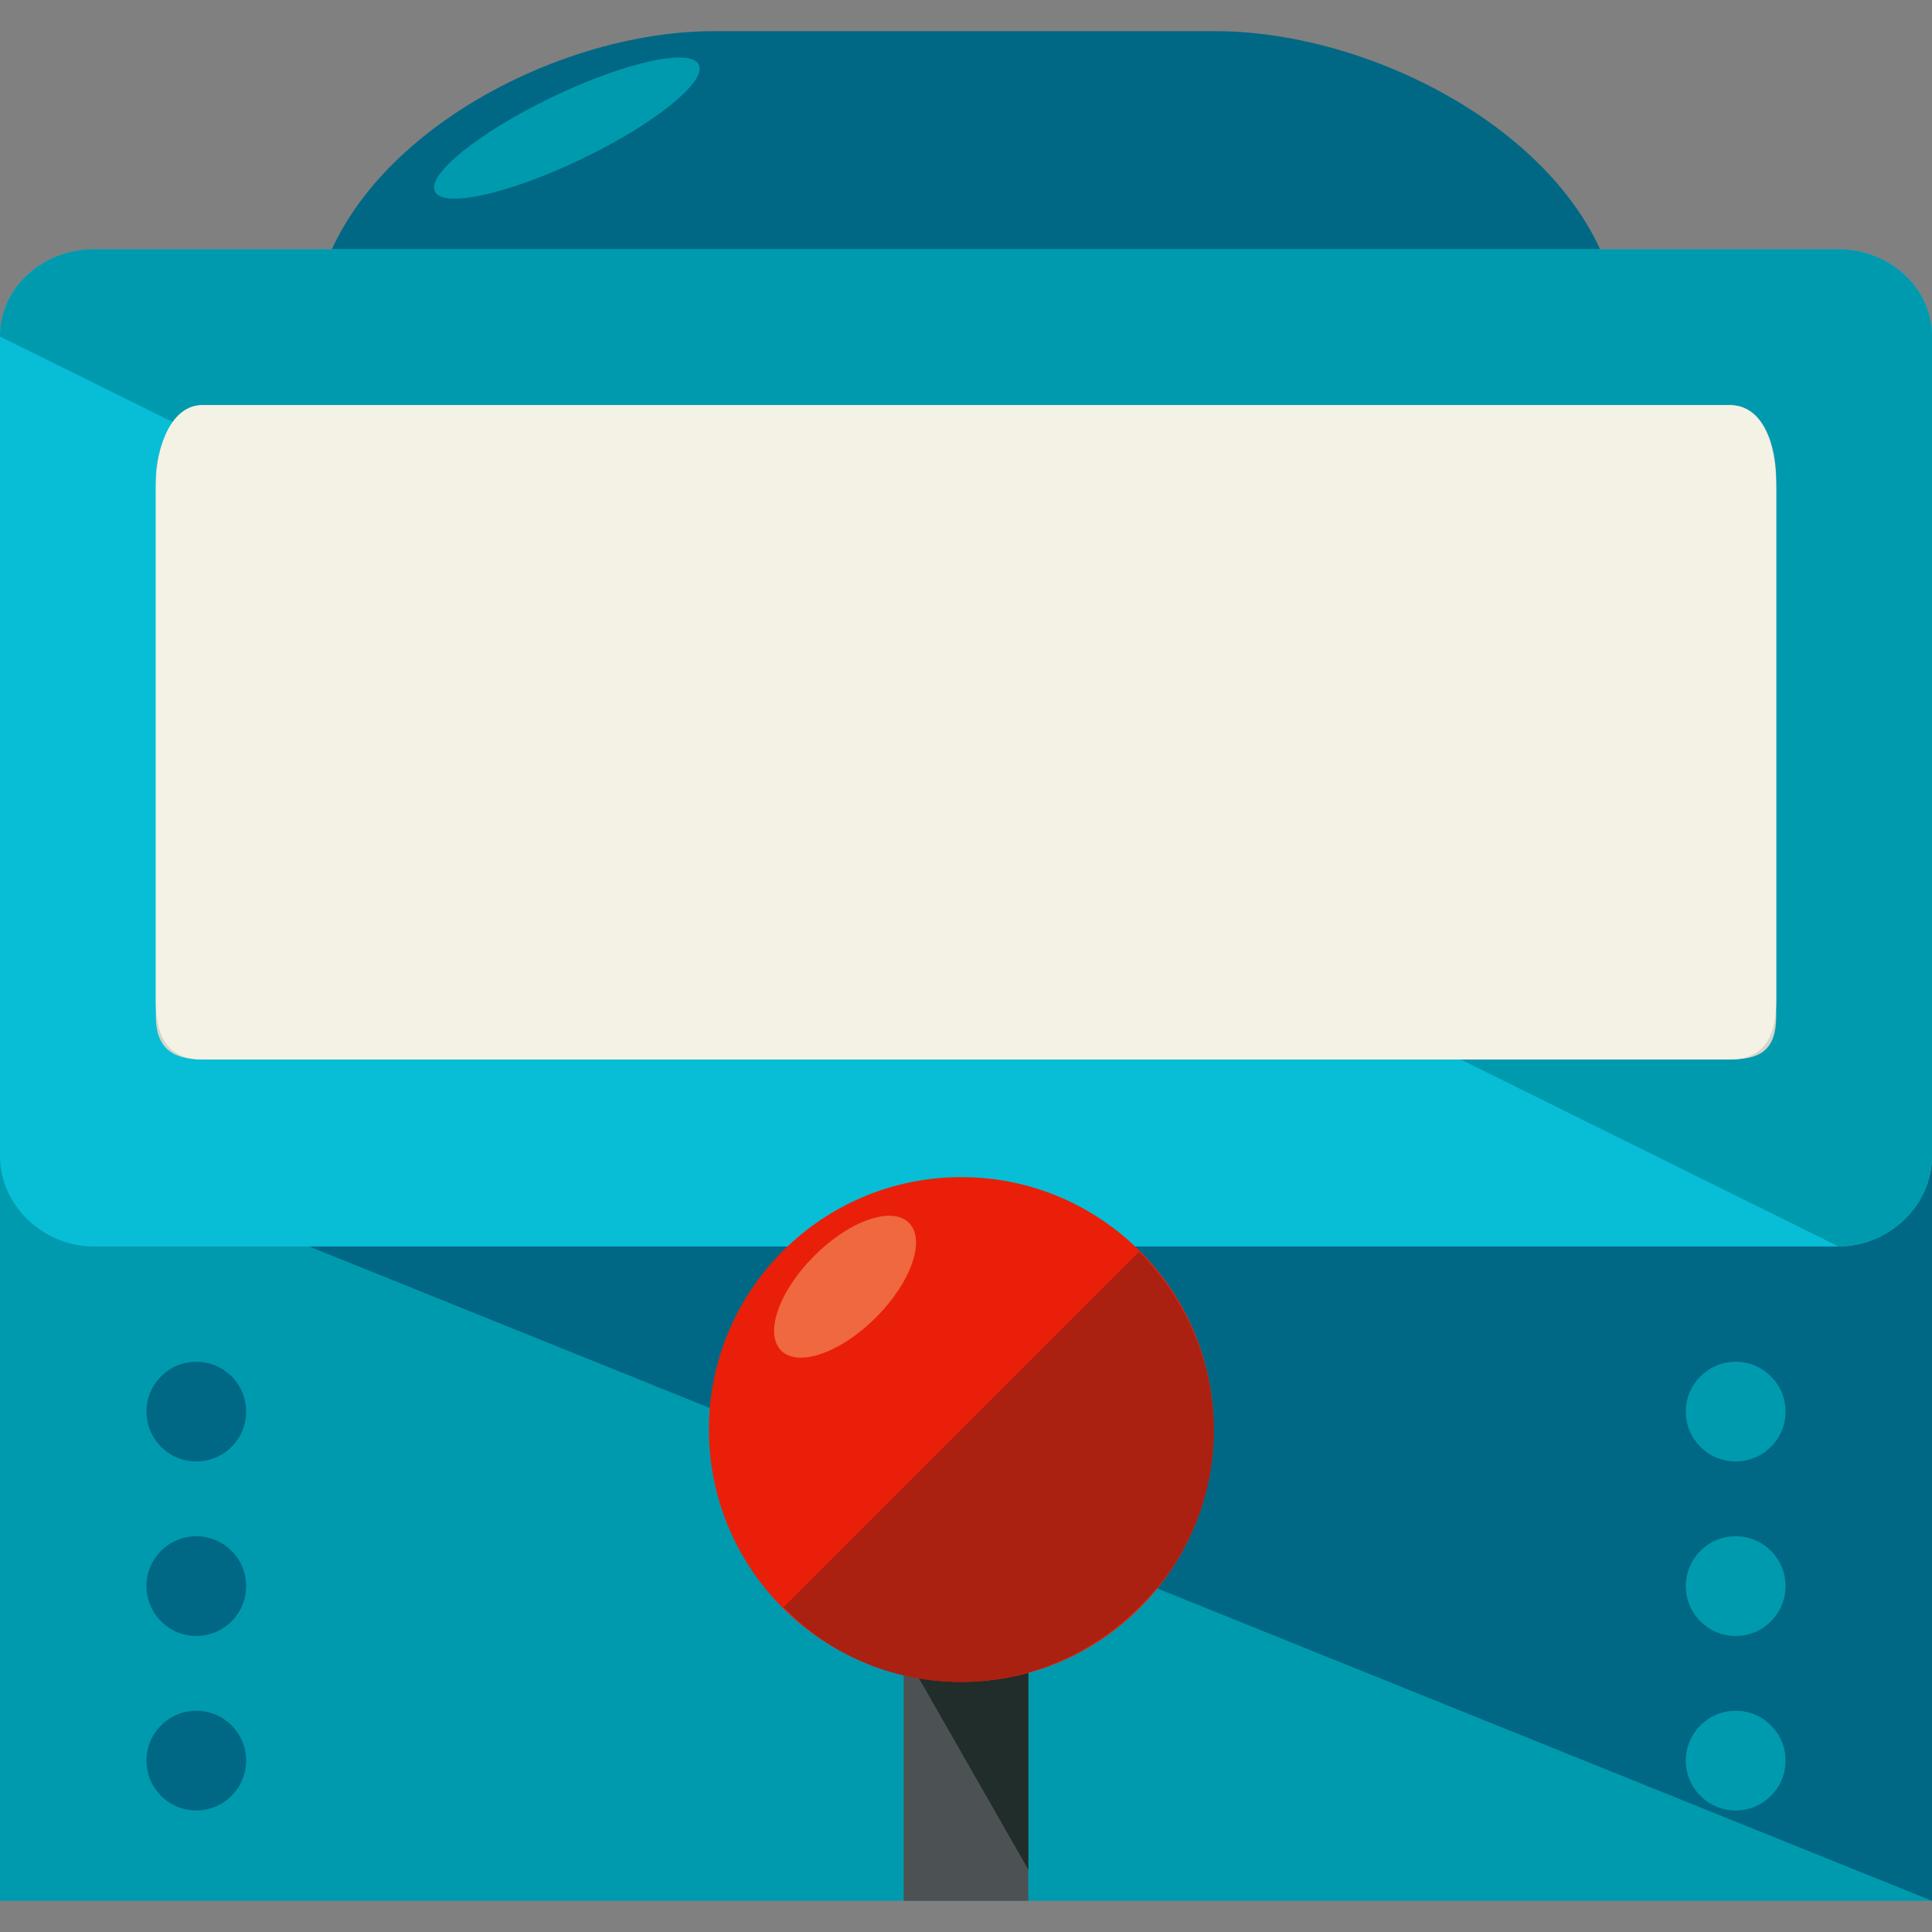 <svg
    id="slot-machine"
    xmlns="http://www.w3.org/2000/svg"
    xmlns:xlink="http://www.w3.org/1999/xlink"
    viewBox="0 0 496 496"
    shape-rendering="geometricPrecision"
    text-rendering="geometricPrecision"
>
    <rect x="0" y="0" width="496" height="496" fill="#808080" stroke="none"/>
    <rect
    id="slot-machine-rect1"
    width="496"
    height="200"
    rx="0"
    ry="0"
    transform="matrix(1 0 0 1 0 288)"
    fill="rgb(0,154,175)"
    stroke="none"
    stroke-width="1"
    />
    <g id="slot-machine-g1">
    <polyline
        id="slot-machine-polyline1"
        points="0,288 496,288 496,488"
        fill="rgb(0,104,132)"
        stroke="none"
        stroke-width="1"
    />
    <path
        id="slot-machine-path1"
        d="M416,123.2C416,168.8,357.6,208,312.8,208L183.2,208C138.4,208,80,168.8,80,123.2L80,87.2C80,41.6,138.4,8,183.2,8L312,8C357.6,8,416,41.6,416,87.2L416,123.2Z"
        fill="rgb(0,104,132)"
        stroke="none"
        stroke-width="1"
    />
    </g>
    <path
    id="slot-machine-path2"
    d="M496,296.8C496,309.6,484.8,320,472,320L24,320C11.2,320,0,309.6,0,296.8L0,86.4C0,73.6,11.2,64,24,64L472,64C484.8,64,496,73.6,496,86.4L496,296.8Z"
    fill="rgb(7,190,214)"
    stroke="none"
    stroke-width="1"
    />
    <path
    id="slot-machine-path3"
    d="M0,86.4C0,73.6,11.2,64,24,64L472,64C484.8,64,496,73.6,496,86.4L496,296.8C496,309.6,484.8,320,472,320"
    fill="rgb(0,154,175)"
    stroke="none"
    stroke-width="1"
    />
    <path
    id="slot-machine-path4"
    d="M456,260.8C456,269.6,452,272,444,272L52,272C44,272,40,268.8,40,260.8L40,123.2C40,115.2,44,104,52,104L444,104C452.8,104,456,114.4,456,123.2L456,260.8Z"
    fill="rgb(214,213,204)"
    stroke="none"
    stroke-width="1"
    />
    <g id="slot-machine-g2">
    <path
        id="slot-machine-path5"
        d="M95.2,260.8C94.4,260.8,93.6,260.8,92.8,260.8C91.2,260.8,90.4,260,88.8,260C87.2,259.2,86.4,258.4,85.6,257.6C84.8,256.8,84,255.2,84,252.8L84,252L84,251.2C84.8,245.6,85.6,240,88,234.4C89.6,228.8,92,223.2,95.2,216.8C98.4,210.4,100.8,204.8,104.8,199.2C108,192.8,112,187.2,116,180.8C112.8,180,110.4,180,108.8,179.2C107.2,178.4,105.6,178.4,104,177.6C101.6,176,100.8,176,99.2,176C98.4,176,96.8,176,95.2,176C93.6,176,92,176,90.4,176C88.8,176,88,176,87.2,176.8C86.4,177.6,85.6,177.6,84.8,178.4C84,179.2,83.2,180,82.4,181.6C80.8,184.8,79.2,186.4,78.4,188C77.6,189.6,76,190.4,75.2,190.4C74.4,190.4,73.6,190.4,72.8,189.6C72,188.8,72,188,72,186.4C72,185.6,72,184.8,72,184.8C72,184,72,183.2,72,182.4C72.8,176.8,73.6,172.8,75.2,169.6C76.8,166.4,78.4,164,80,161.6C81.6,160,84,158.4,86.4,157.6C88.8,156.8,90.4,156,92.8,156C95.2,156,97.6,156,99.2,156.8C101.6,157.6,104,157.6,105.6,158.4C108,159.2,110.4,160,112.8,160C115.2,160.8,117.6,160.8,120,160.8C121.6,160.8,122.4,160.8,123.2,160.8C124,160.8,124.8,160.8,125.6,160.8C128,160.8,129.6,160.8,131.2,160C132.8,160,133.6,160,134.4,159.2C135.2,159.2,136,159.2,136,158.4L136.8,158.4C139.2,158.4,140.8,159.2,141.6,160C142.4,161.6,143.2,163.2,143.2,165.6C143.2,167.2,143.2,168.8,143.2,171.2C143.2,171.2,142.4,172,141.6,172.8C140.8,173.6,140,174.4,138.4,175.2C137.6,176,136,176.8,135.2,177.6C134.4,178.4,132.8,179.2,132.8,179.2C129.6,184.8,126.4,190.4,124,196C121.6,201.6,119.2,207.2,117.6,212.8C116,218.4,114.4,224.8,112.8,230.4C111.2,236.8,109.6,243.2,108,250.4C108,252,107.2,253.6,105.6,254.4C104.8,255.2,103.2,256,101.6,256.8C100,257.6,98.4,257.6,96.8,258.4C97.6,260.8,96.8,260.8,95.2,260.8Z"
        fill="rgb(214,213,204)"
        stroke="none"
        stroke-width="1"
    />
    <path
        id="slot-machine-path6"
        d="M108.8,189.6C107.2,192.8,104.8,195.2,103.2,198.4C100,204.8,96.8,210.4,93.6,216C90.4,221.6,88.8,228,86.4,233.6C84.8,239.2,83.2,244.8,82.4,250.4L82.4,251.2L82.4,252C82.4,254.4,83.2,256,84,256.8C84.8,257.6,86.4,259.2,87.2,259.2C88.8,260,89.6,260,91.2,260C92.8,260,93.6,260,93.6,260C95.2,260,96,260,97.6,259.2C99.2,259.2,100.8,258.4,102.4,257.6C104,256.8,104.8,256,106.4,255.2C107.2,254.4,108,252.8,108.8,251.2C110.4,244,112,237.6,113.6,231.2C115.2,224.8,116.8,219.2,118.4,213.6C120,208,122.4,202.4,124.8,196.8C127.2,191.2,130.4,185.6,133.6,180L134.4,179.2L108.8,189.6Z"
        fill="rgb(214,213,204)"
        stroke="none"
        stroke-width="1"
    />
    <path
        id="slot-machine-path7"
        d="M234.4,260.8C233.6,260.8,232.8,260.8,232,260.8C230.4,260.8,229.6,260,228,260C226.4,259.2,225.6,258.4,224.8,257.6C224,256.8,223.2,255.2,223.2,252.8L223.2,252L223.2,251.2C224,245.6,224.8,240,227.2,234.4C228.8,228.8,231.2,223.2,234.4,216.8C237.6,210.4,240,204.8,244,199.2C247.2,192.8,251.2,187.2,255.2,180.8C252,180,249.6,180,248,179.2C246.4,178.4,244.8,178.4,243.2,177.6C240.8,176,239.2,176,238.4,176C237.6,176,236,176,234.4,176C232.8,176,231.2,176,229.6,176C228,176,227.2,176,226.4,176.8C225.6,177.6,224.8,177.6,224,178.4C223.2,179.2,222.4,180,221.6,181.6C220,184.8,218.4,186.4,217.6,188C216.8,189.6,215.2,190.4,214.4,190.4C213.6,190.4,212.8,190.4,212,189.6C211.2,188.8,211.2,188,211.2,186.4C211.2,185.6,211.2,184.8,211.2,184.8C211.2,184,211.2,183.2,211.2,182.4C212,176.8,212.8,172.8,214.4,169.6C216,166.4,217.6,164,219.2,161.6C220.8,160,223.2,158.4,225.6,157.6C228,156.8,229.6,156,232,156C234.4,156,236.8,156,238.4,156.8C240.8,157.6,243.2,157.6,244.8,158.4C247.2,159.2,249.6,160,252,160C254.4,160.8,256.8,160.8,259.2,160.8C260.8,160.8,261.6,160.8,262.4,160.8C263.2,160.8,264,160.8,264.8,160.8C267.2,160.8,268.8,160.8,270.4,160C272,160,272.8,160,273.6,159.2C274.4,159.2,275.2,159.2,275.2,158.4L276,158.4C278.4,158.4,280,159.2,280.8,160C281.6,161.6,282.4,163.2,282.4,165.6C282.4,167.2,282.4,168.8,282.4,171.2C282.4,171.2,281.6,172,280.8,172.8C280,173.6,279.2,174.4,277.6,175.2C276.8,176,275.2,176.8,274.4,177.6C273.6,178.4,272,179.2,272,179.2C268.8,184.8,265.6,190.4,263.2,196C260.8,201.6,258.4,207.2,256.8,212.8C255.2,218.4,253.6,224.8,252,230.4C250.4,236.8,248.8,243.2,247.2,250.4C247.2,252,246.4,253.6,244.8,254.4C244,255.2,242.4,256,240.8,256.8C239.2,257.6,237.6,257.6,236,258.4C236.8,260.8,235.2,260.8,234.4,260.8Z"
        fill="rgb(214,213,204)"
        stroke="none"
        stroke-width="1"
    />
    <path
        id="slot-machine-path8"
        d="M248,189.6C246.4,192.8,244,195.2,242.4,198.4C239.2,204.8,236,210.4,232.8,216C229.6,221.6,228,228,225.6,233.6C224,239.2,222.4,244.8,221.6,250.4L221.6,251.2L221.6,252C221.6,254.4,222.4,256,223.2,256.8C224,257.6,225.6,259.2,226.4,259.2C228,260,228.8,260,230.4,260C232,260,232.8,260,232.8,260C234.4,260,235.2,260,236.8,259.2C238.4,259.2,240,258.4,241.6,257.6C243.2,256.8,244,256,245.6,255.2C246.4,254.4,247.2,252.8,248,251.2C249.6,244,251.2,237.6,252.8,231.2C254.4,224.8,256,219.2,257.6,213.6C259.2,208,261.6,202.4,264,196.8C266.4,191.2,269.6,185.6,272.8,180L273.6,179.2L248,189.6Z"
        fill="rgb(214,213,204)"
        stroke="none"
        stroke-width="1"
    />
    <path
        id="slot-machine-path9"
        d="M372.8,260.8C372,260.8,371.2,260.8,370.4,260.8C369.6,260.8,368,260,366.4,260C364.8,259.2,364,258.4,363.2,257.6C362.4,256.8,361.6,255.2,361.6,252.8L361.6,252L361.6,251.2C362.4,245.6,363.2,240,365.6,234.4C367.2,228.8,369.6,223.2,372.8,216.8C376,210.4,378.4,204.8,382.4,199.2C385.6,192.8,389.6,187.2,393.6,180.8C390.4,180,388,180,386.4,179.2C384.8,178.4,383.2,178.4,381.6,177.6C380,176,378.4,176,377.6,176C376.8,176,375.2,176,373.6,176C372,176,370.4,176,368.8,176C367.2,176,366.4,176,365.6,176.8C364.8,177.6,364,177.6,363.2,178.4C362.4,179.2,361.6,180,360.8,181.6C359.2,184.8,357.6,186.4,356.8,188C356,189.6,354.4,190.4,353.6,190.4C352.8,190.4,352,190.4,351.2,189.6C350.4,188.8,350.4,188,350.4,186.4C350.4,185.6,350.4,184.8,350.4,184.8C350.4,184,350.4,183.2,350.4,182.4C351.2,176.8,352,172.8,353.6,169.6C355.2,166.4,356.8,164,358.4,161.6C360,160,362.4,158.4,364.8,157.6C367.2,156.8,368.8,156,371.2,156C373.6,156,376,156,377.6,156.8C380,157.6,382.4,157.6,384,158.4C386.4,159.2,388.8,160,391.2,160C393.6,160.8,396,160.8,398.4,160.8C400,160.8,400.8,160.8,401.6,160.8C402.4,160.8,403.2,160.8,404,160.8C406.4,160.8,408,160.8,409.6,160C411.2,160,412,160,412.8,159.2C413.6,159.2,414.4,159.2,414.4,158.4C414.4,157.6,415.2,158.4,415.2,158.4C417.6,158.4,419.2,159.2,420,160C420.8,161.6,421.6,163.2,421.6,165.6C421.6,167.2,421.6,168.8,421.6,171.2C421.6,171.2,420.8,172,420,172.8C419.2,173.6,418.4,174.4,416.8,175.2C416,176,414.4,176.8,413.6,177.6C412.8,178.4,411.2,179.2,411.2,179.2C408,184.8,404.8,190.4,402.4,196C400,201.6,397.6,207.2,396,212.8C394.4,218.4,392.8,224.8,391.2,230.4C389.6,236.8,388,243.2,386.4,250.4C386.4,252,385.6,253.6,384,254.4C383.2,255.2,381.6,256,380,256.8C378.4,257.6,376.8,257.6,375.2,258.4C376,260.8,374.4,260.8,372.8,260.8Z"
        fill="rgb(214,213,204)"
        stroke="none"
        stroke-width="1"
    />
    <path
        id="slot-machine-path10"
        d="M386.4,189.6C384.8,192.8,382.4,195.2,380.8,198.4C377.6,204.8,374.4,210.4,371.2,216C368,221.6,366.4,228,364,233.6C362.4,239.2,360.8,244.8,360,250.4L360,251.2L360,252C360,254.4,360.8,256,361.6,256.8C362.4,257.6,364,259.2,364.8,259.2C366.4,260,367.2,260,368.8,260C370.4,260,371.2,260,371.2,260C372.8,260,373.6,260,375.2,259.2C376.8,259.2,378.4,258.4,380,257.6C381.6,256.8,382.4,256,384,255.2C384.8,254.4,385.6,252.8,386.4,251.2C388,244,389.6,237.6,391.2,231.2C392.8,224.8,394.4,219.2,396,213.6C397.6,208,400,202.4,402.4,196.8C404.8,191.2,408,185.6,411.2,180L412,179.2L386.4,189.6Z"
        fill="rgb(214,213,204)"
        stroke="none"
        stroke-width="1"
    />
    </g>
    <path
    id="slot-machine-path11"
    d="M95.2,246.4C94.4,246.4,93.6,246.4,92.8,246.4C91.2,246.4,90.4,245.6,88.8,245.6C87.2,244.8,86.4,244,85.6,243.2C84.8,242.4,84,240.8,84,238.4L84,237.6L84,236.8C84.8,231.2,85.6,225.6,88,220C89.6,214.4,92,208.8,95.2,202.4C98.4,196,100.8,190.4,104.8,184.8C108,178.4,112,172.8,116,166.4C112.8,165.6,110.4,165.6,108.8,164.8C107.2,164,105.6,164,104,163.2C102.4,162.4,101.6,162.4,100,162.4C99.2,162.4,97.6,162.4,96,162.4C94.4,162.4,92.8,162.4,91.2,162.4C89.6,162.4,88.8,162.4,88,163.2C87.2,164,86.4,164,85.6,164.8C84.8,165.6,84,166.4,83.2,168C81.6,171.2,80,172.8,79.2,174.4C78.4,176,76.8,176.8,76,176.8C75.2,176.8,74.4,176.8,73.6,176C72.8,175.2,72.8,174.4,72.8,172.8C72.8,172,72.8,171.2,72.8,171.2C72.8,170.4,72.8,169.6,72.8,168.8C73.6,163.2,74.4,159.2,76,156C77.6,152.8,79.2,150.4,80.8,148C82.4,146.4,84.8,144.8,87.2,144C89.6,143.2,91.2,142.4,93.6,142.4C96,142.4,98.4,142.4,100,143.2C102.4,144,104.8,144,106.4,144.8C108.8,145.6,111.2,146.4,113.6,146.4C116,147.2,118.4,147.2,120.8,147.2C122.4,147.2,123.2,147.2,124,147.2C124.8,147.2,125.6,147.2,126.4,147.2C128.8,147.2,130.4,147.2,132,146.4C133.6,146.4,134.4,146.4,135.2,145.6C136,145.6,136.8,145.6,136.8,144.8L137.6,144.8C140,144.8,141.6,145.6,142.4,146.4C143.2,148,144,149.6,144,152C144,153.6,144,155.2,144,157.6C144,157.6,143.2,158.4,142.4,159.2C141.6,160,140.8,160.8,139.2,161.6C138.4,162.4,136.8,163.2,136,164C135.2,164.8,133.6,165.6,133.6,165.6C130.4,171.2,127.2,176.8,124.8,182.4C122.4,188,120,193.6,118.4,199.2C116.8,204.8,115.2,211.2,113.6,216.8C112,223.2,110.4,229.6,108.8,236.8C108.8,238.4,108,240,106.4,240.8C105.6,241.6,104,242.4,102.4,243.2C100.8,244,99.2,244,97.6,244.8C97.6,245.6,96.8,246.4,95.2,246.4Z"
    fill="rgb(237,110,15)"
    stroke="none"
    stroke-width="1"
    />
    <path
    id="slot-machine-path12"
    d="M108.8,175.2C107.2,178.4,104.8,180.8,103.2,184C100,190.4,96.8,196,93.6,201.6C90.4,207.2,88.8,213.6,86.4,219.2C84.8,224.8,83.2,230.4,82.4,236L82.4,236.8L82.4,237.6C82.4,240,83.2,241.6,84,242.4C84.8,243.2,86.4,244.8,87.2,244.8C88.8,245.6,89.6,245.6,91.2,245.6C92.8,245.6,93.6,245.6,93.6,245.6C95.2,245.6,96,245.6,97.6,244.8C99.2,244.8,100.8,244,102.4,243.2C104,242.4,104.8,241.6,106.4,240.8C107.2,240,108,238.4,108.8,236.8C110.4,229.6,112,223.2,113.6,216.8C115.2,210.4,116.8,204.8,118.4,199.2C120,193.6,122.4,188,124.8,182.4C127.2,176.8,130.4,171.2,133.6,165.6L134.4,164.8L108.8,175.2Z"
    fill="rgb(198,82,2)"
    stroke="none"
    stroke-width="1"
    />
    <path
    id="slot-machine-path13"
    d="M234.4,246.4C233.6,246.4,232.8,246.4,232,246.4C230.4,246.4,229.6,245.6,228,245.6C226.4,244.8,225.6,244,224.8,243.2C224,242.4,223.2,240.8,223.2,238.4L223.2,237.6L223.2,236.8C224,231.2,224.8,225.6,227.2,220C228.8,214.4,231.2,208.8,234.4,202.4C237.6,196,240,190.4,244,184.8C247.2,178.4,251.2,172.8,255.2,166.4C252,165.6,249.6,165.6,248,164.8C246.4,164,244.8,164,243.2,163.2C241.6,162.4,240.8,162.4,239.2,162.4C238.4,162.4,236.8,162.4,235.2,162.4C233.6,162.4,232,162.4,230.4,162.4C228.8,162.4,228,162.4,227.2,163.2C226.4,164,225.6,164,224.8,164.8C224,165.6,223.2,166.4,222.4,168C220.8,171.2,219.2,172.8,218.4,174.4C216.8,175.2,216,176,215.2,176C214.4,176,213.6,176,212.8,175.2C212,174.4,212,173.6,212,172C212,171.2,212,170.4,212,170.4C212,169.6,212,168.8,212,168C212.8,162.4,213.6,158.4,215.2,155.2C216.8,152,218.4,149.6,220,147.2C221.6,145.6,224,144,226.4,143.2C228.8,142.4,230.4,141.6,232.8,141.6C235.2,141.6,237.6,141.6,239.2,142.4C241.6,143.2,244,143.2,245.6,144C248,144.8,250.4,145.6,252.8,145.6C255.2,146.4,257.6,146.4,260,146.4C261.6,146.4,262.4,146.4,263.2,146.4C264,146.4,264.8,146.4,265.6,146.4C268,146.4,269.6,146.4,271.2,145.6C272.8,145.6,273.6,145.6,274.4,144.8C275.2,144.8,276,144.8,276,144L276.8,144C279.2,144,280.8,144.8,281.6,145.6C282.4,147.2,283.2,148.8,283.2,151.2C283.2,152.8,283.2,154.4,283.2,156.8C283.2,156.8,282.4,157.6,281.6,158.4C280.8,159.2,280,160,278.4,160.8C277.6,161.6,276,162.4,275.2,163.2C274.4,164,272.8,164.8,272.8,164.8C269.6,170.4,266.4,176,264,181.6C261.6,187.2,259.2,192.8,257.6,198.4C256,204,254.4,210.4,252.8,216C251.2,222.4,249.6,228.8,248,236C248,237.6,247.2,239.2,245.6,240C244.8,240.8,243.2,241.6,241.6,242.4C240,243.2,238.4,243.2,236.8,244C236.8,245.6,235.2,246.4,234.4,246.4Z"
    fill="rgb(237,110,15)"
    stroke="none"
    stroke-width="1"
    />
    <path
    id="slot-machine-path14"
    d="M248,175.2C246.4,178.4,244,180.8,242.4,184C239.2,190.4,236,196,232.8,201.6C229.6,207.2,228,213.6,225.6,219.2C224,224.8,222.4,230.4,221.6,236L221.6,236.8L221.6,237.6C221.6,240,222.4,241.6,223.2,242.4C224,243.2,225.6,244.8,226.4,244.8C228,245.6,228.8,245.6,230.4,245.6C232,245.6,232.8,245.6,232.8,245.6C234.4,245.6,235.2,245.6,236.8,244.8C238.4,244.8,240,244,241.6,243.2C243.2,242.4,244,241.6,245.6,240.8C246.4,240,247.2,238.4,248,236.8C249.6,229.6,251.2,223.2,252.8,216.8C254.4,210.4,256,204.8,257.6,199.2C259.2,193.6,261.6,188,264,182.4C266.4,176.8,269.6,171.2,272.8,165.6L273.6,164.8L248,175.2Z"
    fill="rgb(198,82,2)"
    stroke="none"
    stroke-width="1"
    />
    <path
    id="slot-machine-path15"
    d="M372.8,246.4C372,246.4,371.2,246.4,370.4,246.4C369.6,246.4,368,245.6,366.4,245.6C364.8,244.8,364,244,363.2,243.2C362.4,242.4,361.6,240.8,361.6,238.4L361.6,237.6L361.6,236.8C362.4,231.2,363.2,225.6,365.6,220C367.2,214.4,369.6,208.8,372.8,202.4C376,196,378.4,190.4,382.4,184.8C385.6,178.4,389.6,172.8,393.6,166.4C390.4,165.6,388,165.6,386.4,164.8C384.8,164,383.2,164,381.6,163.2C380,162.4,379.2,162.4,377.6,162.4C376,162.4,375.2,162.4,373.6,162.4C372,162.4,370.4,162.4,368.8,162.4C367.2,162.4,366.4,162.4,365.6,163.2C364.8,164,364,164,363.2,164.8C362.4,165.6,361.6,166.4,360.8,168C359.2,171.2,357.6,172.8,356.8,174.4C356,176,354.4,176.8,353.6,176.8C352.8,176.8,352,176.8,351.2,176C350.4,175.2,350.4,174.4,350.4,172.8C350.4,172,350.4,171.2,350.4,171.2C350.4,170.4,350.4,169.6,350.4,168.8C351.2,163.2,352,159.2,353.6,156C355.2,152.8,356.8,150.4,358.4,148C360,146.4,362.4,144.8,364.8,144C367.2,143.2,368.8,142.4,371.2,142.4C373.6,142.4,376,142.4,377.6,143.2C380,144,382.4,144,384,144.8C386.4,145.6,388.8,146.4,391.2,146.4C393.6,147.2,396,147.2,398.4,147.2C400,147.2,400.8,147.2,401.6,147.2C402.4,147.2,403.2,147.2,404,147.2C406.4,147.2,408,147.2,409.6,146.4C411.2,146.4,412,146.4,412.8,145.6C413.6,145.6,414.4,145.6,414.4,144.8C414.4,144,415.2,144.8,415.2,144.8C417.6,144.8,419.2,145.6,420,146.4C420.8,148,421.6,149.6,421.6,152C421.6,153.6,421.6,155.2,421.6,157.6C421.6,157.6,420.8,158.4,420,159.2C419.2,160,418.4,160.8,416.8,161.6C416,162.4,414.4,163.2,413.6,164C412.8,164.8,411.2,165.6,411.2,165.6C408,171.2,404.8,176.8,402.4,182.4C400,188,397.6,193.6,396,199.2C394.4,204.8,392.8,211.2,391.2,216.8C389.6,223.2,388,229.6,386.4,236.8C386.4,238.4,385.6,240,384,240.8C383.2,241.6,381.6,242.4,380,243.2C378.4,244,376.8,244,375.2,244.8C376,245.6,374.4,246.4,372.8,246.4Z"
    fill="rgb(237,110,15)"
    stroke="none"
    stroke-width="1"
    />
    <path
    id="slot-machine-path16"
    d="M386.4,175.2C384.8,178.4,382.4,180.8,380.8,184C377.6,190.4,374.4,196,371.2,201.6C368,207.2,366.4,213.6,364,219.2C362.4,224.8,360.8,230.4,360,236L360,236.8L360,237.6C360,240,360.8,241.6,361.6,242.4C362.4,243.2,364,244.8,364.8,244.8C366.4,245.6,367.2,245.6,368.8,245.6C370.4,245.6,371.2,245.6,371.2,245.6C372.8,245.6,373.6,245.6,375.2,244.8C376.8,244.8,378.4,244,380,243.2C381.6,242.4,382.4,241.6,384,240.8C384.8,240,385.6,238.4,386.4,236.8C388,229.6,389.6,223.2,391.2,216.8C392.8,210.4,394.4,204.8,396,199.2C397.6,193.6,400,188,402.4,182.4C404.8,176.8,408,171.2,411.2,165.6L412,164.8L386.4,175.2Z"
    fill="rgb(198,82,2)"
    stroke="none"
    stroke-width="1"
    />
    <g id="slot-machine-g3">
    <ellipse
        id="slot-machine-ellipse1"
        rx="8.8"
        ry="37.6"
        transform="matrix(-0.433 -0.901 0.901 -0.433 145.52 32.885)"
        fill="rgb(0,154,175)"
        stroke="none"
        stroke-width="1"
    />
    </g>
    <rect
    id="slot-machine-rect2"
    width="32"
    height="64"
    rx="0"
    ry="0"
    transform="matrix(1 0 0 1 232 424)"
    fill="rgb(76,82,84)"
    stroke="none"
    stroke-width="1"
    />
    <polyline
    id="slot-machine-polyline2"
    points="232,424 264,424 264,480"
    fill="rgb(32,45,42)"
    stroke="none"
    stroke-width="1"
    />
    <g id="slot-machine-animation" transform="translate(246.8,367)">
    <g id="slot-machine-g4" class="buttonSpin" transform="translate(-246.8,-384.8)">
        <circle
        id="slot-machine-circle1"
        r="64.8"
        transform="matrix(1 0 0 1 246.8 384.8)"
        fill="rgb(234,31,10)"
        stroke="none"
        stroke-width="1"
        />
        <ellipse
        id="slot-machine-ellipse2"
        rx="11.2"
        ry="23.2"
        transform="matrix(-0.707 -0.707 0.707 -0.707 216.952 348.134)"
        fill="rgb(239,104,63)"
        stroke="none"
        stroke-width="1"
        />
        <path
        id="slot-machine-path17"
        d="M293.6,300.8C319.2,326.4,319.2,367.2,293.6,392C268,417.6,227.2,417.6,202.4,392"
        transform="matrix(1 0 0 1 -1.2 38.4)"
        fill="rgb(170,32,17)"
        stroke="none"
        stroke-width="1"
        />
    </g>
    </g>
    <g id="slot-machine-g5">
    <circle
        id="slot-machine-circle2"
        r="12.8"
        transform="matrix(1 0 0 1 50.4 362.4)"
        fill="rgb(0,104,132)"
        stroke="none"
        stroke-width="1"
    />
    <circle
        id="slot-machine-circle3"
        r="12.8"
        transform="matrix(1 0 0 1 50.4 407.2)"
        fill="rgb(0,104,132)"
        stroke="none"
        stroke-width="1"
    />
    <circle
        id="slot-machine-circle4"
        r="12.8"
        transform="matrix(1 0 0 1 50.4 452)"
        fill="rgb(0,104,132)"
        stroke="none"
        stroke-width="1"
    />
    </g>
    <g id="slot-machine-g6">
    <circle
        id="slot-machine-circle5"
        r="12.8"
        transform="matrix(1 0 0 1 445.6 362.4)"
        fill="rgb(0,154,175)"
        stroke="none"
        stroke-width="1"
    />
    <circle
        id="slot-machine-circle6"
        r="12.8"
        transform="matrix(1 0 0 1 445.6 407.2)"
        fill="rgb(0,154,175)"
        stroke="none"
        stroke-width="1"
    />
    <circle
        id="slot-machine-circle7"
        r="12.8"
        transform="matrix(1 0 0 1 445.6 452)"
        fill="rgb(0,154,175)"
        stroke="none"
        stroke-width="1"
    />
    </g>
    <path
    id="slot-machine-path18"
    d="M456,257.067C456,267.333,452,272,444,272L52,272C44,272,40,267.333,40,257.067L40,125.467C40,114.267,44,104,52,104L444,104C452.8,104,456,114.267,456,125.467L456,257.067Z"
    fill="rgb(244,242,228)"
    stroke="none"
    stroke-width="1"
    />
</svg>